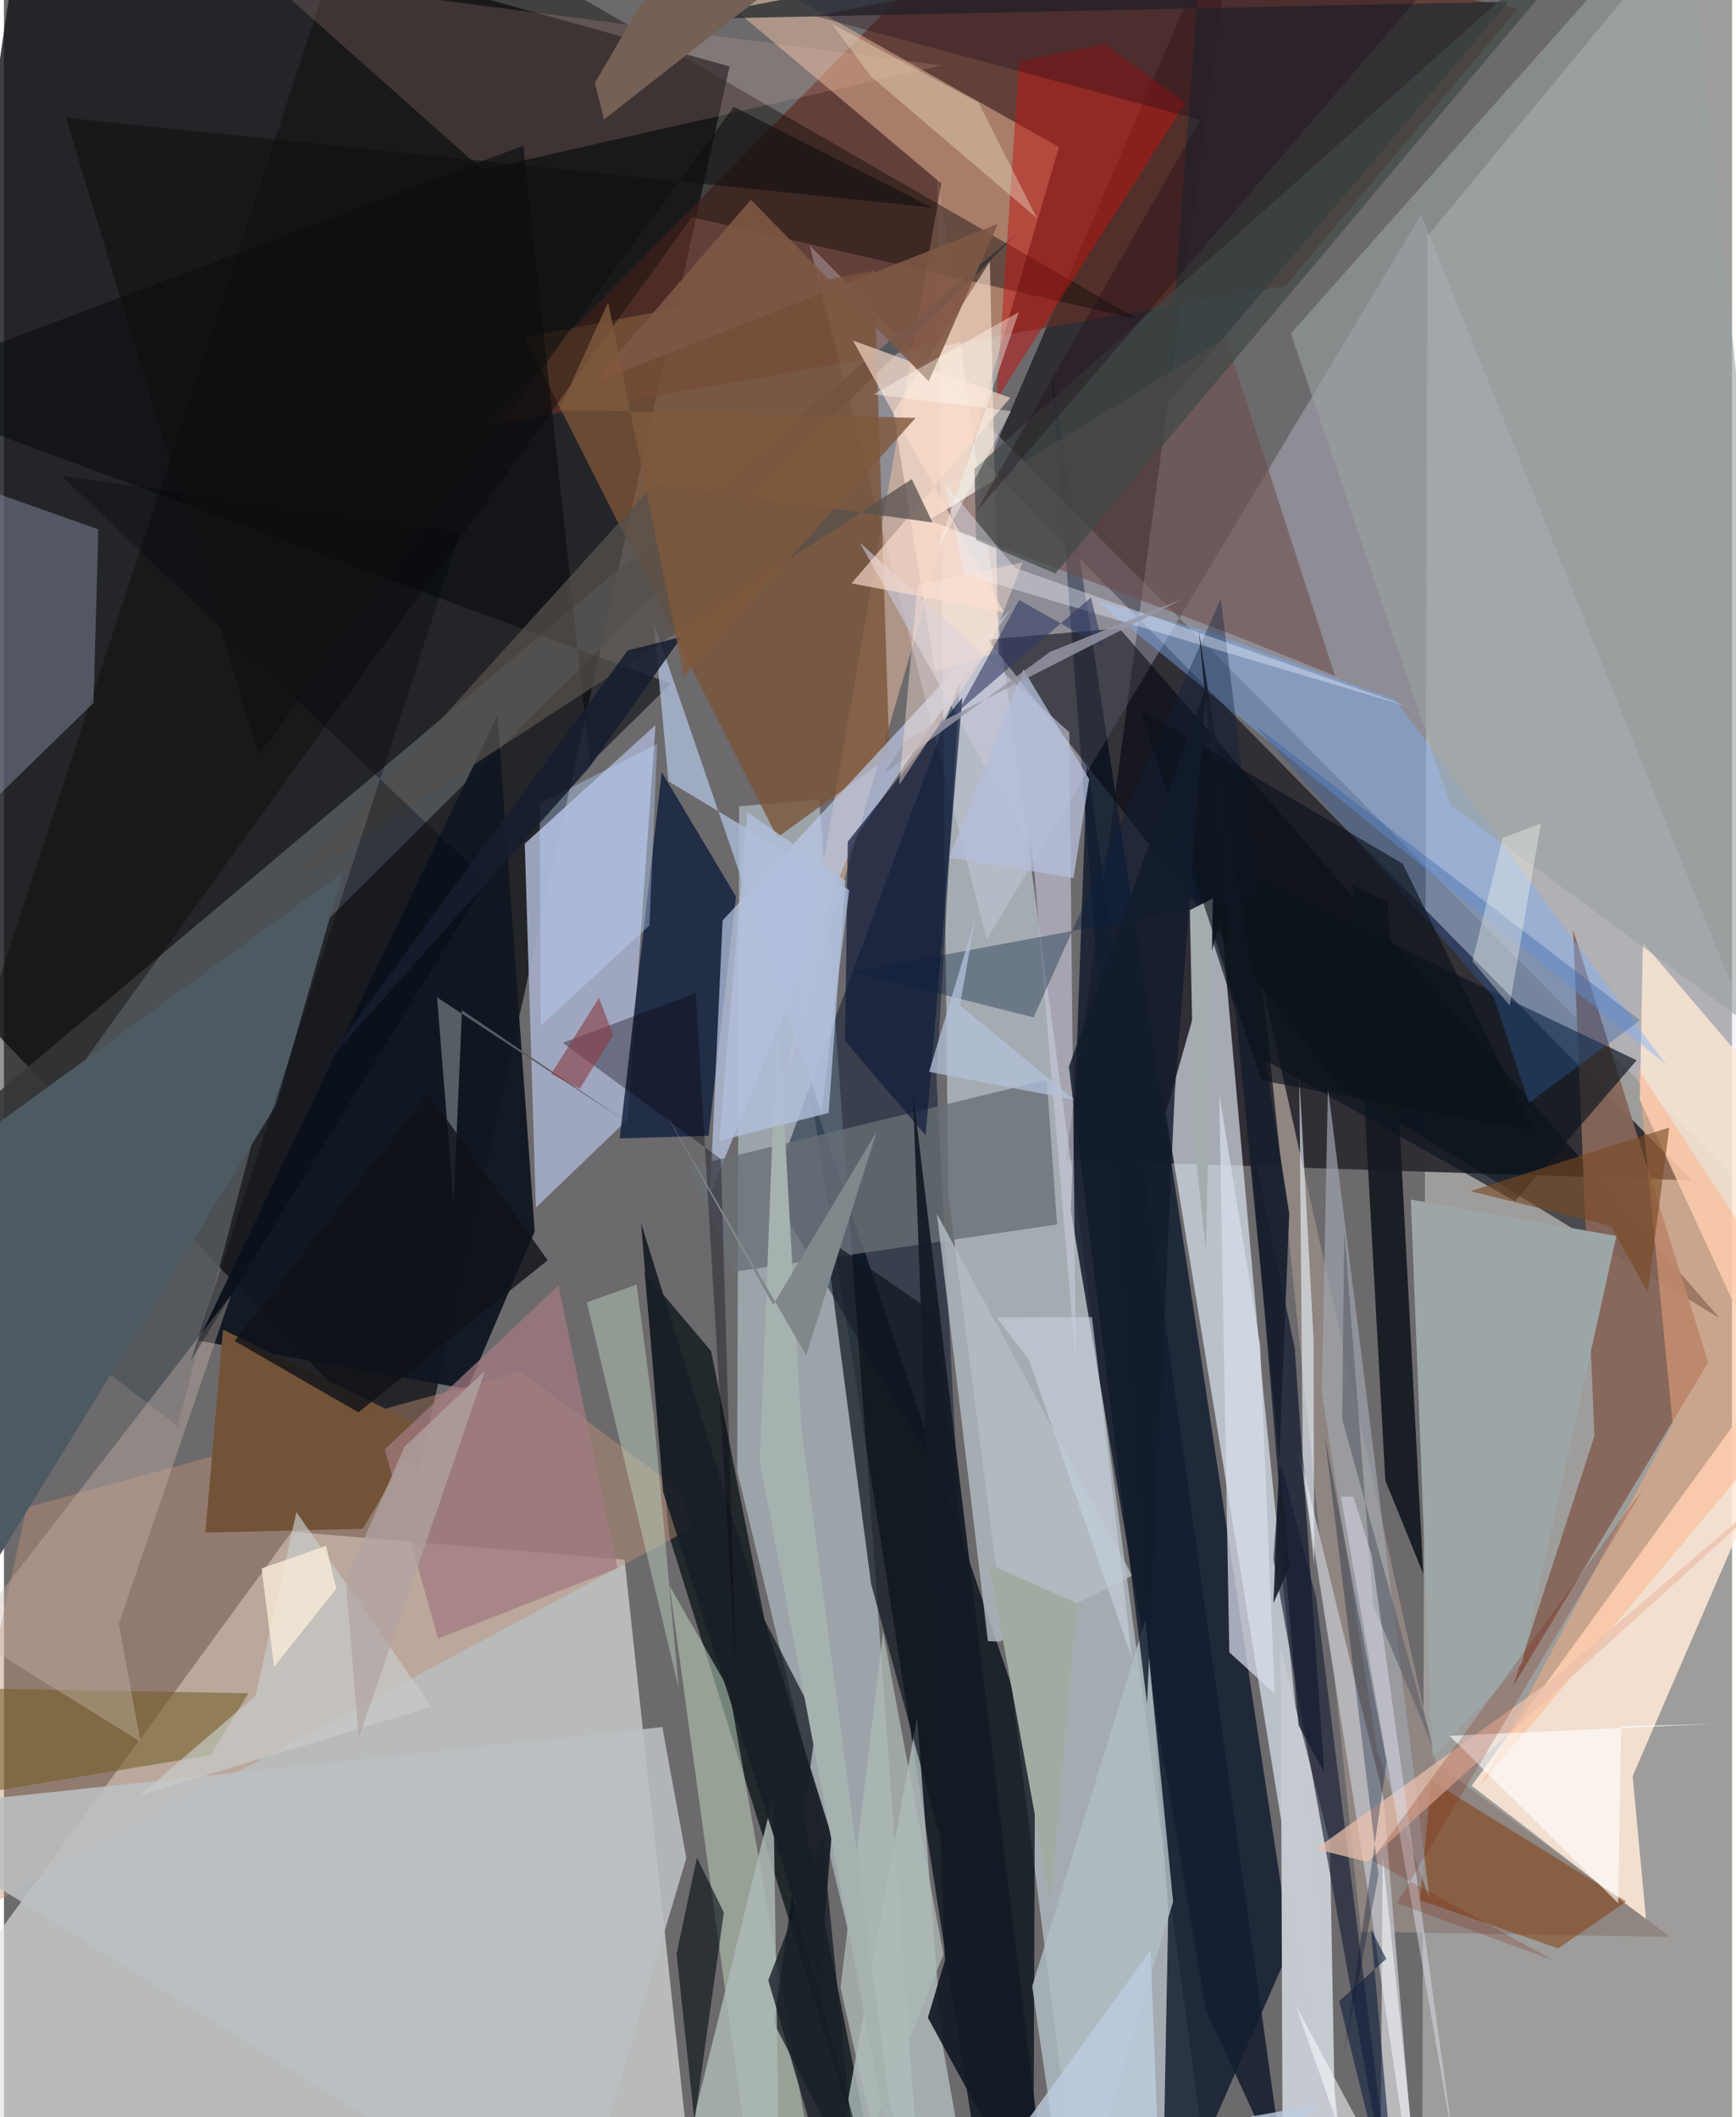 <svg xmlns="http://www.w3.org/2000/svg" width="228" height="278" viewBox="0 0 836 1024"><path fill="#6c6a6c" d="M0 0h836v1024H0z"/><path fill="#15161a" fill-opacity=".82" d="M351.035 32.102L11.325-62-62 438.6l262.22 274.883z"/><path fill="#e1e4e2" fill-opacity=".659" d="M139.226 740.842L-62 1016.032 336.027 1086l-35.804-331.633z"/><path fill="#fbf9f0" fill-opacity=".357" d="M686.038 1086l2.629-971.834L834.266-62 898 1043.715z"/><path fill="#302d34" fill-opacity=".976" d="M596.918-56.987L475.781 224.824l340.77 346.07-302.764-9.803z"/><path fill="#ccdae2" fill-opacity=".588" d="M451.56 82.754L586.777 1086h-64.855l-65.118-508.877z"/><path fill="#121d30" fill-opacity=".839" d="M560.257 1083.422l62.062-141.523-115.282-760.161 56.24 742.144z"/><path fill="#eaf5ff" fill-opacity=".624" d="M651.365 1086L609.09 671.685l-20.325-227.308-26.683 93.718z"/><path fill="#000b14" fill-opacity=".733" d="M475.392 1071.967l22.737-46.194.662-176.833L390.12 527.614z"/><path fill="#ddf9ff" fill-opacity=".412" d="M445.032 1086l-50.62-699.287-38.745 3.258-.942 321.568z"/><path fill="#5e3026" fill-opacity=".722" d="M732.307 4.151L619.995 138.227 228.29 206.703 477.03-45.988z"/><path fill="#ffe9d6" fill-opacity=".871" d="M787.91 859.052l6.527 69.676-84.373-65.05L898 604.786z"/><path fill="#a4adc8" fill-opacity=".918" d="M315.227 350.64l-63.276 57.43 5.38 176.02 44.372-42.672z"/><path fill="#e1e1f4" fill-opacity=".29" d="M898 630.887L685.584 103.904l-210.13 350.425-85.753-335.708z"/><path fill="#091317" fill-opacity=".749" d="M321.85 743.02l-11.969-127.685 32.22 38.182 84.697 425.696z"/><path fill="#ffcbaa" fill-opacity=".443" d="M378.444 521.144L453.41 88.702 274.425-62 510.388 71.08z"/><path fill="#51575b" fill-opacity=".882" d="M84.039 689.804l61.34-233.693 345.776-344.074L-62 578.195z"/><path fill="#000f2b" fill-opacity=".475" d="M371.13 576.26l90.776 153.417-10.814-208.456 11.315-191.28z"/><path fill="#00040d" fill-opacity=".533" d="M539.641 303.925l-63.779 5.384 170.58 216.197L830.048 637.63z"/><path fill="#162240" fill-opacity=".851" d="M340.839 549.362l13.275-115.767-35.889-60.148-20.366 177.16z"/><path fill="#111722" fill-opacity=".961" d="M256.755 595.642L238.75 345.98 93.995 648.412l130.171 23.424z"/><path fill="#bf9076" fill-opacity=".447" d="M343.713 733.229l-93.748-69.943-238.962 65.862-45.774 207.167z"/><path fill="#c6cad1" fill-opacity=".984" d="M645.043 1086l-3.586-194.477-23.827-94.29.929 245.694z"/><path fill="#8f8581" d="M608.722 475.902l47.758 458.426 149.603 2.457-113.367-84.132z"/><path fill="#7b5439" fill-opacity=".792" d="M251.753 163.126l122.377 241.91 54.234-39.255-7.442-234.925z"/><path fill="#866558" fill-opacity=".941" d="M824.478 658.917l-65.37-209.146 10.34 244.758-39.31 121.014z"/><path fill="#bdd2bc" fill-opacity=".533" d="M350.844 817.488l38.072 216.129L365.882 1086l-43.851-318.936z"/><path fill="#100b08" fill-opacity=".431" d="M-60.828 651.808L173.622-62 548.72 154.484l-216.03-49.47z"/><path fill="#b1c0bf" fill-opacity=".788" d="M453.788 987.418l15.015 84.697-70.68.453 43.64-241.996z"/><path fill="#282d33" fill-opacity=".808" d="M562.526 195.744l17.739-234.697L326.529 9.325 727.968.813z"/><path fill="#ffe8d5" fill-opacity=".808" d="M791.416 531.972L898 762.957V578.924L792.854 455.908z"/><path fill="#bbc9e7" fill-opacity=".706" d="M341.591 577.613l6.076-132.431 139.497-150.704-75.077 110.458z"/><path fill="#989eb7" fill-opacity=".412" d="M45.664 256.039L-62 217.899v224.607L43.327 339.964z"/><path fill="#686f75" fill-opacity=".773" d="M353.038 615.153l156.401-22.92-4.934-69.96-172.943 42.038z"/><path fill="#ffe5d1" fill-opacity=".6" d="M476.963 126.496l-46.73 73.233 20.198 125.023 30.791-9.097z"/><path fill="#151e30" fill-opacity=".867" d="M524.02 369.027l95.82 686.45-38.373-83.285-65.319-386.358z"/><path fill="#141920" fill-opacity=".925" d="M686.607 761.169l-18.327-45.091-15.971-287.96 17.131 8.36z"/><path fill="#6e4f4d" fill-opacity=".6" d="M447.36 251.62l147.854 55.65 48.692 19.552-52.817-163.34z"/><path fill="#091218" fill-opacity=".663" d="M393.256 832.407L318.62 688.03 427.691 1086l-55.25-107.64z"/><path fill="#725338" fill-opacity=".988" d="M105.955 643.132l96.999 47.21-29.391 49.097-76.127 1.825z"/><path fill="#fecbb9" fill-opacity=".157" d="M69.339-62L231.466 82.094l222.095-50.482L140.926-9.025z"/><path fill="#c7c7d8" fill-opacity=".624" d="M497.588 411.68l20.97 247.803-3.177-305.31-101.327-91.733z"/><path fill="#b4b4b9" fill-opacity=".996" d="M667.386 869.383l-40.999-168.036 34.18 217.984L685.283 1086z"/><path fill="#111c3a" fill-opacity=".698" d="M406.913 503.453l38.978 45.719 17.74-211.763-55.434 69.704z"/><path fill="#c01310" fill-opacity=".494" d="M480.116 193.313l10.992-163.537 41.477-8.407 39.013 28.422z"/><path fill="#7baff9" fill-opacity=".424" d="M804.173 515.014L672.895 338.256l-92.317-33.289-51.909-14.307z"/><path fill="#bbc0c3" fill-opacity=".871" d="M330.112 898.665L274.578 1086-62 875.837l380.495-40.52z"/><path fill="#000a24" fill-opacity=".604" d="M626.27 834.47l12.462 22.852-14.272-204.987-21.765-105.482z"/><path fill="#b3bec4" fill-opacity=".8" d="M476 793.747l5.666.241L545.82 762.1l-94.506-175.074z"/><path fill="#10171f" fill-opacity=".71" d="M397.483 598.84l52.398 36.003L506.824 1086l-87.308-319.805z"/><path fill="#0d161e" fill-opacity=".675" d="M569.28 407.732l32.76 100.462 129.027 72.81 58.793-68.192z"/><path fill="#823b06" fill-opacity=".506" d="M784.79 919.675L690.43 861.2l-5.342 57.817 66.796 23.372z"/><path fill="#d7dcea" fill-opacity=".725" d="M607.714 650.737l7.045 168.402-21.966-19.946-4.864-269.825z"/><path fill="#080b0e" fill-opacity=".596" d="M-62 188.47L251.244 70.436l32.248 298.827 39.133-38.625z"/><path fill="#6f5d23" fill-opacity=".553" d="M-2.576 816.871l120.884 2.065-18.45 29.932L-62 875.744z"/><path fill="#acb9b6" fill-opacity=".831" d="M375.247 1068.295l105.924 4.998-147.428-48.878 38.488-155.727z"/><path fill="#afbcc2" fill-opacity=".839" d="M497.419 960.663l54.765-176.969 13.422 136.103L515.572 1086z"/><path fill="#9fa4ad" fill-opacity=".694" d="M664.29 846.744l25.456 71.956L640.5 526.037l-2.94 147.225z"/><path fill="#adbdd9" fill-opacity=".776" d="M408.921 430.499l-87.476-52.64-7.101-76.602 81.11 236.368z"/><path fill="#020d12" fill-opacity=".596" d="M335.248 898.504l-9.852 46.436 8.675 81.227 14.198-101.145z"/><path fill="#99a2a2" fill-opacity=".592" d="M622.572 161.263l77.147 228.075 173.432 127.737-59.626-570.741z"/><path fill="#fead81" fill-opacity=".455" d="M790.432 516.674l93.689 143.705L714.316 863.61l92.968-175.05z"/><path fill="#cfbaae" fill-opacity=".38" d="M-17.33 790.648l83.398 51.797-10.503-57.018 54.284-159.022z"/><path fill="#0a1e3f" fill-opacity=".369" d="M410.669 470.032l195.96-36.454-17.95-143.836-90.575 202.323z"/><path fill="#4e5a61" d="M163.92 422.011L-31.93 564.386l1.632 233.914 161.945-263.87z"/><path fill="#fadccb" fill-opacity=".655" d="M410.02 282.176l73.738 13.919-73.044-131.387 76.111 27.679z"/><path fill="#9da6a7" fill-opacity=".992" d="M734.327 804.49l45.73-206.691-99.452-17.61 10.528 269.4z"/><path fill="#c9ccca" fill-opacity=".667" d="M206.83 825.485l-65.333-94.119-19.776 88.827-56.227 48.284z"/><path fill="#a4adae" d="M576.05 554.632L573.702 440.2l11.127-5.677-3.297 170.914z"/><path fill="#404847" fill-opacity=".698" d="M508.629 277.412L793.323-62 469.511 226.74l.764 34.381z"/><path fill="#192025" fill-opacity=".949" d="M318.859 721.53l75.838 235.848 5.662-69.418-92.15-296.491z"/><path fill="#2e5ca5" fill-opacity=".361" d="M720.7 482.367L605.333 350.954l186.104 142.519-53.736 39.996z"/><path fill="#56504c" fill-opacity=".741" d="M439.176 231.745l-298.89 194.78L314.38 234.13l134.81 18.57z"/><path fill="#141b24" fill-opacity=".922" d="M446.96 975.86l8.24-27.568-15.515-420.563L506.955 1086z"/><path fill="#c2dac4" fill-opacity=".439" d="M306.061 621.301l-24.098 8.61 44.52 186.936-12.361-134.103z"/><path fill="#a17a80" fill-opacity=".725" d="M268.26 621.675l28.57 136.768-86.803 34.103-25.84-91.512z"/><path fill="#171d35" fill-opacity=".62" d="M614.096 753.929l3.54-46.819 17.166 65.716L673.885 1086z"/><path fill="#aebbb5" fill-opacity=".761" d="M454.496 945.212L425.278 789.39 404.7 961.36l15.488 68.925z"/><path fill="#eac0ab" fill-opacity=".729" d="M898 684.52L659.49 900.572l-24.845-6.313 115.038-82.36z"/><path fill="#08000e" fill-opacity=".341" d="M346.822 560.604l-76.438-56.255 64.3-24.038 19.335 325.776z"/><path fill="#7e5744" fill-opacity=".894" d="M447.375 184.427l-86.03-87.81-76.841 88.874 196.235-77.166z"/><path fill="#575d64" d="M217.553 582.36l4.017-93.748 79.71 54.094-91.757-60.317z"/><path fill="#eaf6ff" fill-opacity=".596" d="M633.875 757.145l-.35-110.02-6.882-126.703 1.668 183.745z"/><path fill="#e3d0b6" fill-opacity=".463" d="M419.504 37.041l80.206 68.442-28.223-55.814-71.022-38.267z"/><path fill="#f9fbff" fill-opacity=".541" d="M665.676 1086l1.295-188.52L686.973 1086 624.78 969.548z"/><path fill="#edf2ff" fill-opacity=".38" d="M489.082 274.633l-33.846-41.009 9.164 44.185 215.877 64.23z"/><path fill="#1e0915" fill-opacity=".333" d="M392.827 7.897L736.563-62 470.218 247.616 578.736 58.018z"/><path fill="#323963" fill-opacity=".596" d="M531.868 313.107l-6.015-24.11-64.127 54.993 29.418-53.743z"/><path fill="#bdd7ff" fill-opacity=".376" d="M316.018 359.922L259.144 388.5l.627 107.46 52.507-48.371z"/><path fill="#a6b2b0" d="M365.65 706.74L437.418 1086 385.7 689.78l-11.39-204.827z"/><path fill="#becde0" fill-opacity=".784" d="M480.534 1045.679L554.7 943.364 560.251 1086l76.428-68.248z"/><path fill="#60646c" fill-opacity=".667" d="M691.35 844.955l-43.953-158.46 1.003-91.463 14.05 181.43z"/><path fill="#c8d1dd" fill-opacity=".612" d="M526.383 637.047l-46.152.14 15.706 20.664 49.83 144.46z"/><path fill="#000611" fill-opacity=".345" d="M221.058 256.845L90.36 658.118l143.13-232.239L27.903 230.176z"/><path fill="#fffffe" fill-opacity=".62" d="M699.303 839.516l81.636 81.058 1.385-85.685 45.154-1.103z"/><path fill="#794a24" fill-opacity=".624" d="M795.227 625.081l-17.75-32.086-67.985-16.891 96.15-30.776z"/><path fill="#d8dae7" fill-opacity=".514" d="M661.736 752.481l40.31 289.17-55.25-317.776 6.08.054z"/><path fill="#fffff5" fill-opacity=".337" d="M728.435 486.354l-18.043-21.491 14.675-59.672 18.472-6.91z"/><path fill="#171f2d" fill-opacity=".918" d="M614.142 775.38l7.648-188.392-43.784-282.072 43.879 452.853z"/><path fill="#0c121a" fill-opacity=".631" d="M608.228 522.537l131.707 24.682-63.229-129.454-127.095-74.694z"/><path fill="#161d2f" fill-opacity=".867" d="M327.833 308.01l-26.03 6.525-149.915 204.051 131.269-147.43z"/><path fill="#121c2c" fill-opacity=".816" d="M552.993 824.037l-37.81-308.097 66.592-184.465-15.381 196.998z"/><path fill="#771c00" fill-opacity=".212" d="M661.711 899.806l131.62-180.082-119.42 200.784 76.046 27.77z"/><path fill="#b1bfdb" fill-opacity=".808" d="M346.106 551.79l13.486-159.005 47.467 33.084-8.107 112.412z"/><path fill="#fcefd9" fill-opacity=".749" d="M130.666 806.191l-6.047-47.617 31.211-10.918 4.937 20.764z"/><path fill="#b5beda" fill-opacity=".769" d="M517.4 424.647l-60.152-9.794 35.97-91.088 31.792 53.124z"/><path fill="#11100f" fill-opacity=".608" d="M353.052 51.66l96.03 48.76-419.12-43.452 93.36 308.22z"/><path fill="#0e1117" fill-opacity=".788" d="M171.462 683.112l-59.856-34.528 93.573-119.749 57.879 80.682z"/><path fill="#a1aba1" d="M476.28 756.413l42.81 19.04-12.806 143.618-46.975-256.71z"/><path fill="#756055" d="M285.87 40.106l4.41 17.672 134.928-105.48L345.663-62z"/><path fill="#b2bfd9" fill-opacity=".757" d="M447.543 518.426l70.412 13.553-55.484-45.768 7.518-42.31z"/><path fill="#7f888a" d="M372.1 631.136l-52.756-93.94 68.76 118.257 34.168-108.294z"/><path fill="#b1a5a2" fill-opacity=".729" d="M232.73 662.927l-38.893 36.724-28.465 64.735 6.269 76.25z"/><path fill="#7f583c" fill-opacity=".804" d="M328.968 327.127l112.086-125.023-172.475-3.856 23.71-52.023z"/><path fill="#011230" fill-opacity=".318" d="M664.956 906.787l-16.705 87.148 20.635-141.62-29.996-158.4z"/><path fill="#182027" fill-opacity=".796" d="M369.773 957.823l26.218-68.807 14.64 147.12-3.676 49.864z"/><path fill="#9998a8" fill-opacity=".812" d="M425.642 374.223l80.42-58.95 63.879-25.439-133.493 67.895z"/><path fill="#8c3b44" fill-opacity=".596" d="M294.73 500.644l-16.18 25.978-13.827-7.183 23.143-36.83z"/><path fill="#fffef4" fill-opacity=".4" d="M490.96 150.944L451.743 265.68l35.463-66.86-66.59-8.08z"/><path fill="#142240" fill-opacity=".62" d="M661.28 933.03l7.448 14.396-22.819 20.472L674.993 1086z"/><path fill="#ffe6d9" fill-opacity=".431" d="M476.802 313.396l-43.737 66.288 8.916-96.849 50.758-10.804z"/></svg>